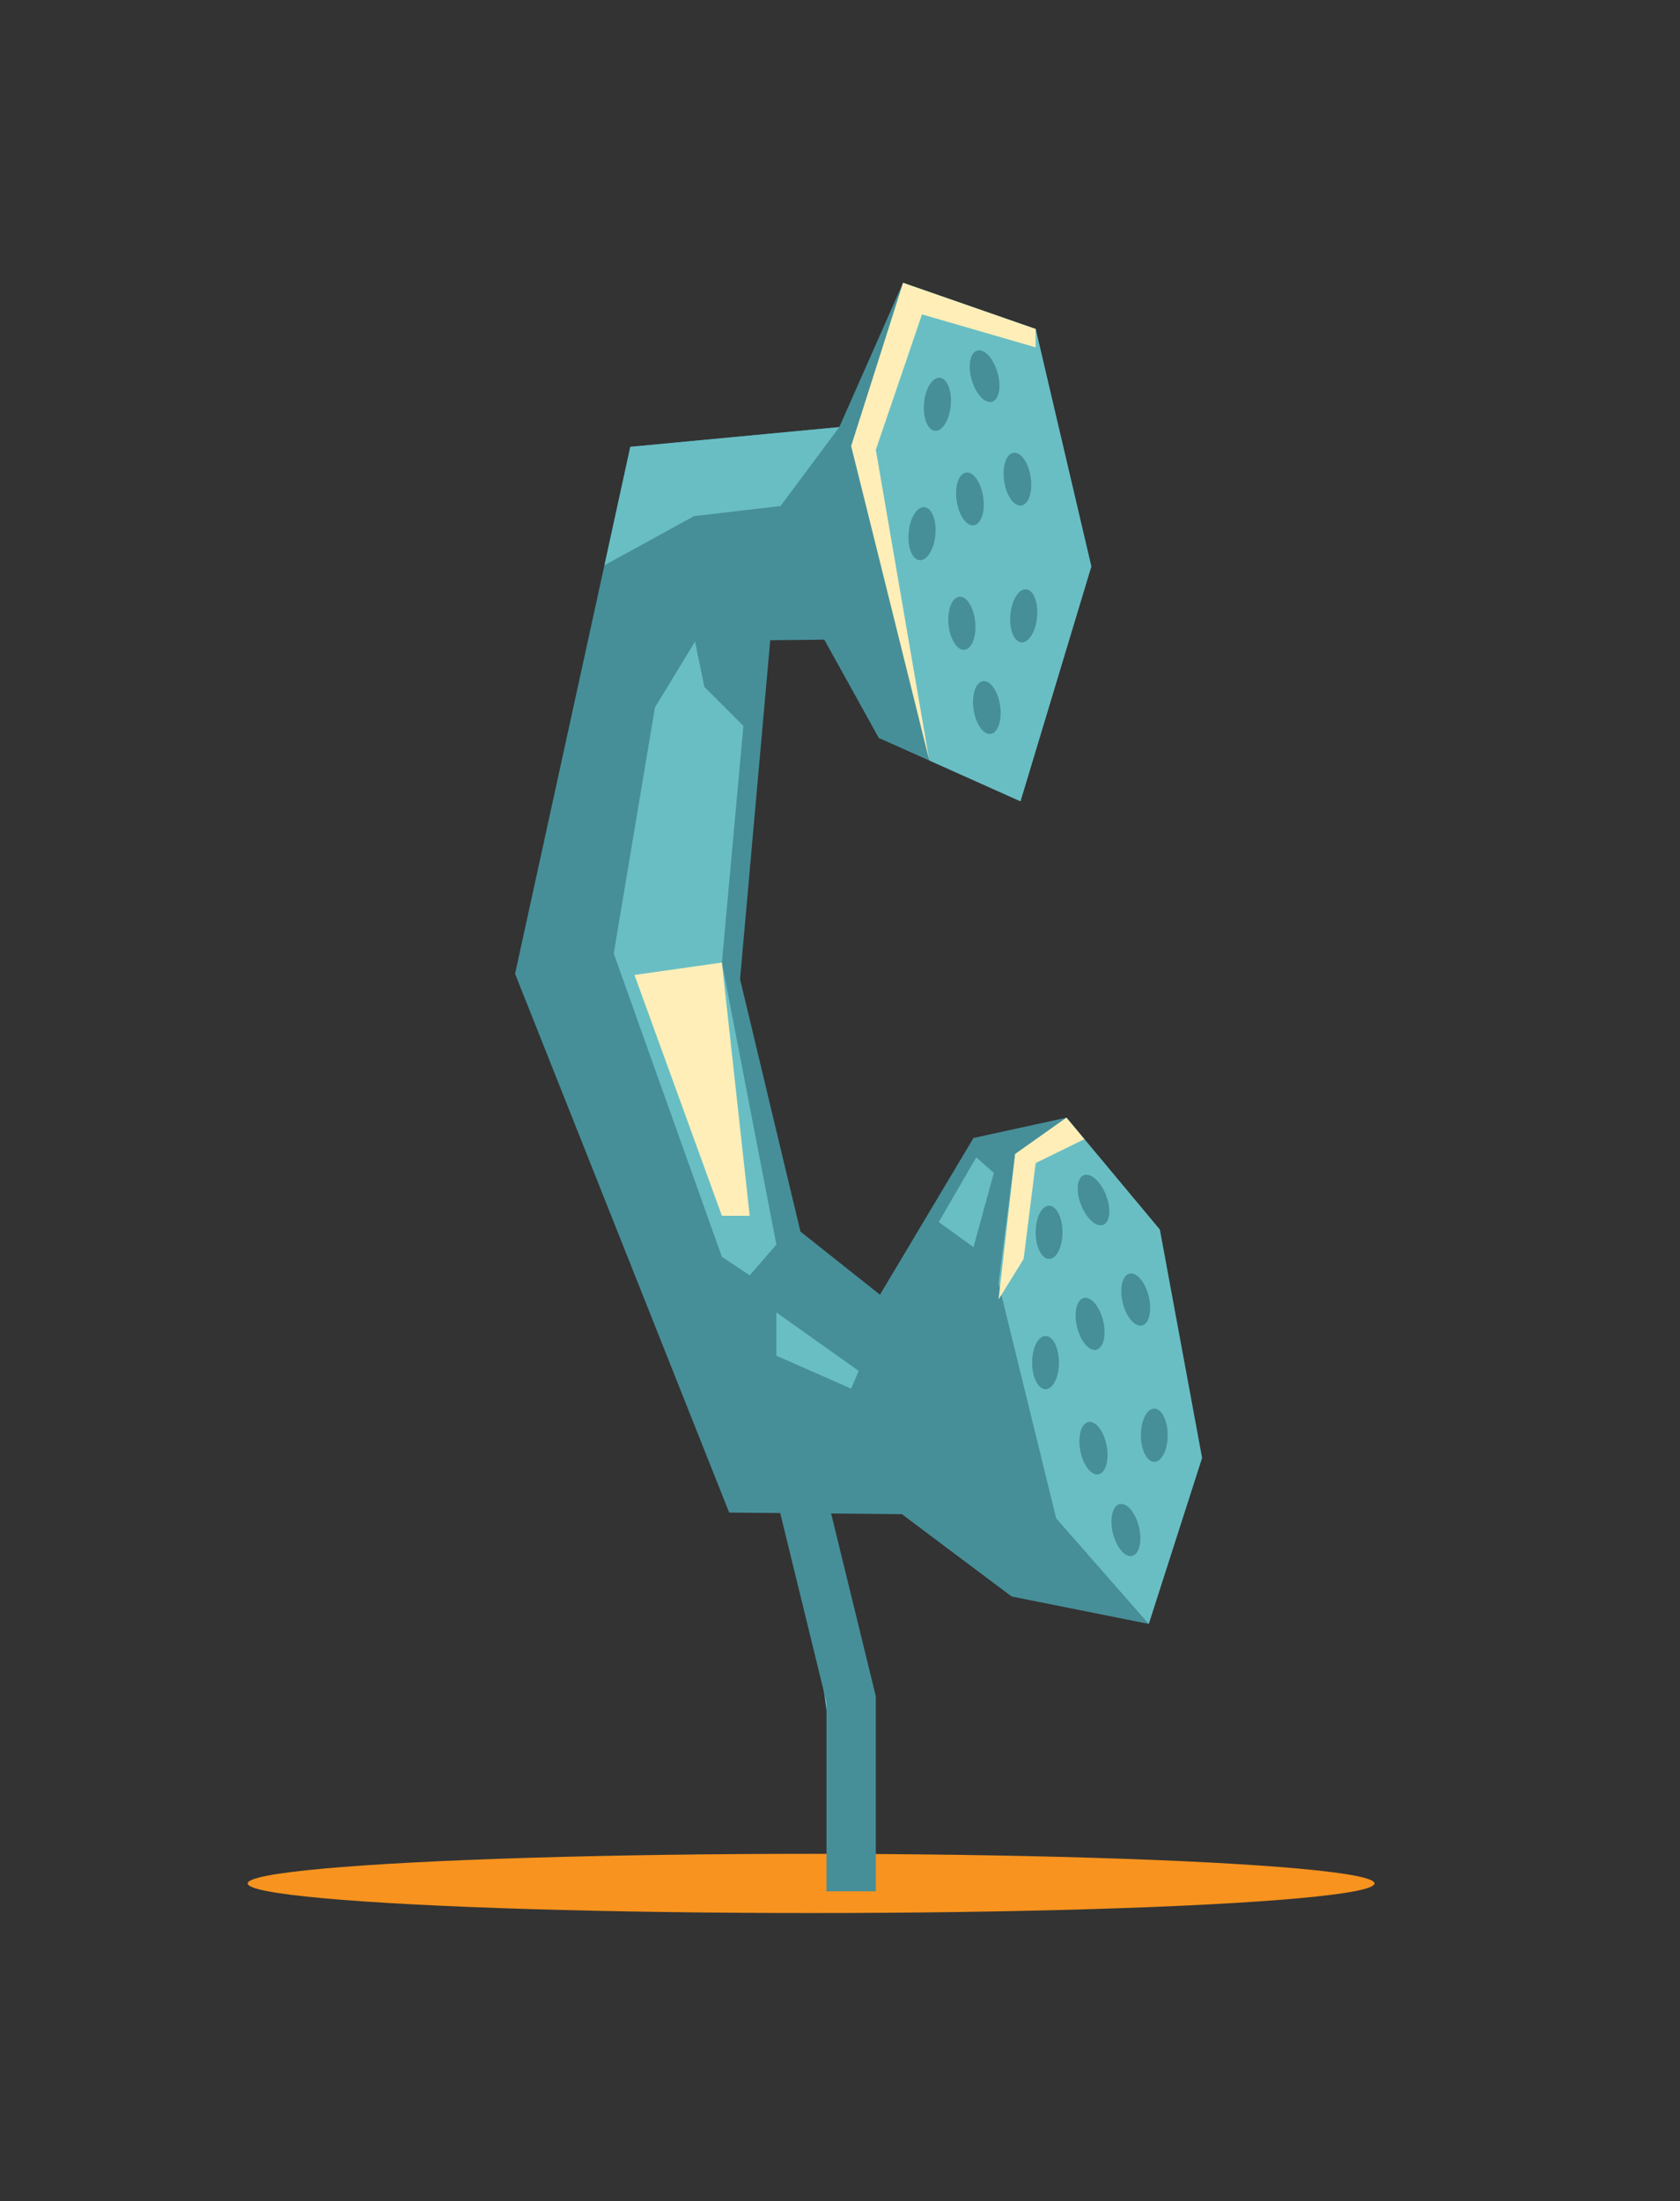 <svg xmlns="http://www.w3.org/2000/svg" viewBox="0 0 85.13 111.53"><rect x="0" y="0" width="85.13" height="111.53" fill="#333333" stroke="none"/><defs><style>.cls-1{fill:#f7931e;}.cls-2,.cls-4{fill:#69bec4;}.cls-2{stroke:#468f99;stroke-miterlimit:10;stroke-width:2.5px;}.cls-3{fill:#468f99;}.cls-5{fill:#ffeeb8;}</style></defs><title>kapitelbild_11</title><g id="Ebene_8" data-name="Ebene 8"><ellipse class="cls-1" cx="41.1" cy="95.43" rx="28.55" ry="1.5"/><polyline class="cls-2" points="40.14 73.87 43.13 86.1 43.13 95.83"/><polygon class="cls-3" points="55.3 28.7 51.71 40.6 44.53 37.39 41.77 32.41 39.03 32.44 37.5 49.61 40.56 62.4 44.59 65.6 49.33 57.66 54.04 56.63 58.77 62.3 60.91 73.87 58.21 82.28 51.26 80.89 45.7 76.72 36.95 76.64 26.1 49.34 31.94 22.64 42.53 21.64 45.76 14.33 52.48 16.67 55.3 28.7"/><polyline class="cls-4" points="54.04 56.63 51.44 58.47 50.6 65.02 53.52 76.93 58.21 82.28 60.91 73.87 58.77 62.3 54.04 56.63"/><polygon class="cls-4" points="51.71 40.6 47.09 38.53 45.18 28.75 44.14 21.35 45.76 14.33 52.48 16.67 55.3 28.7 51.71 40.6"/><polygon class="cls-4" points="31.94 22.64 30.63 28.64 35.17 26.15 39.55 25.64 42.53 21.64 31.94 22.64"/><polygon class="cls-4" points="33.19 35.84 31.1 48.31 36.58 63.68 37.99 64.62 39.34 63.06 36.58 48.77 37.67 36.78 35.69 34.8 35.22 32.51 33.19 35.84"/><polygon class="cls-4" points="39.34 66.5 39.34 68.69 43.13 70.36 43.51 69.46 39.34 66.5"/><polygon class="cls-4" points="49.47 58.64 47.57 61.92 49.33 63.19 50.36 59.43 49.47 58.64"/><ellipse class="cls-3" cx="53.16" cy="62.44" rx="0.68" ry="1.35"/><ellipse class="cls-3" cx="55.41" cy="60.81" rx="0.68" ry="1.35" transform="translate(-18.36 24.39) rotate(-21.39)"/><ellipse class="cls-3" cx="55.24" cy="67.07" rx="0.68" ry="1.35" transform="translate(-14.28 14.95) rotate(-13.66)"/><ellipse class="cls-3" cx="57.55" cy="65.84" rx="0.68" ry="1.35" transform="translate(-13.92 15.46) rotate(-13.66)"/><ellipse class="cls-3" cx="52.98" cy="69.04" rx="0.68" ry="1.35"/><ellipse class="cls-3" cx="55.41" cy="73.38" rx="0.68" ry="1.35" transform="translate(-12.78 11.69) rotate(-10.81)"/><ellipse class="cls-3" cx="57.06" cy="77.52" rx="0.68" ry="1.35" transform="translate(-16.7 15.67) rotate(-13.66)"/><ellipse class="cls-3" cx="58.49" cy="72.72" rx="0.68" ry="1.35"/><ellipse class="cls-3" cx="47.5" cy="20.48" rx="1.35" ry="0.68" transform="translate(22.76 65.91) rotate(-84.75)"/><ellipse class="cls-3" cx="49.89" cy="19.06" rx="0.68" ry="1.35" transform="translate(-3.33 14.62) rotate(-16.14)"/><ellipse class="cls-3" cx="49.15" cy="25.28" rx="0.68" ry="1.35" transform="translate(-3.17 7.46) rotate(-8.41)"/><ellipse class="cls-3" cx="51.56" cy="24.27" rx="0.68" ry="1.35" transform="translate(-3 7.81) rotate(-8.41)"/><ellipse class="cls-3" cx="46.71" cy="27.04" rx="1.35" ry="0.68" transform="translate(15.52 71.08) rotate(-84.75)"/><ellipse class="cls-3" cx="48.74" cy="31.58" rx="0.68" ry="1.35" transform="translate(-2.83 4.87) rotate(-5.56)"/><ellipse class="cls-3" cx="50.01" cy="35.85" rx="0.68" ry="1.35" transform="translate(-4.71 7.7) rotate(-8.41)"/><ellipse class="cls-3" cx="51.87" cy="31.2" rx="1.35" ry="0.68" transform="translate(16.06 80) rotate(-84.75)"/><polygon class="cls-5" points="52.48 17.6 46.72 15.93 44.38 22.79 47.09 38.53 43.13 22.6 45.76 14.33 52.48 16.67 52.48 17.6"/><polygon class="cls-5" points="32.15 49.4 36.58 48.77 37.99 61.6 36.58 61.6 32.15 49.4"/><polygon class="cls-5" points="54.95 57.72 52.48 58.93 51.87 63.79 50.6 65.84 51.44 58.47 54.04 56.63 54.95 57.72"/></g></svg>